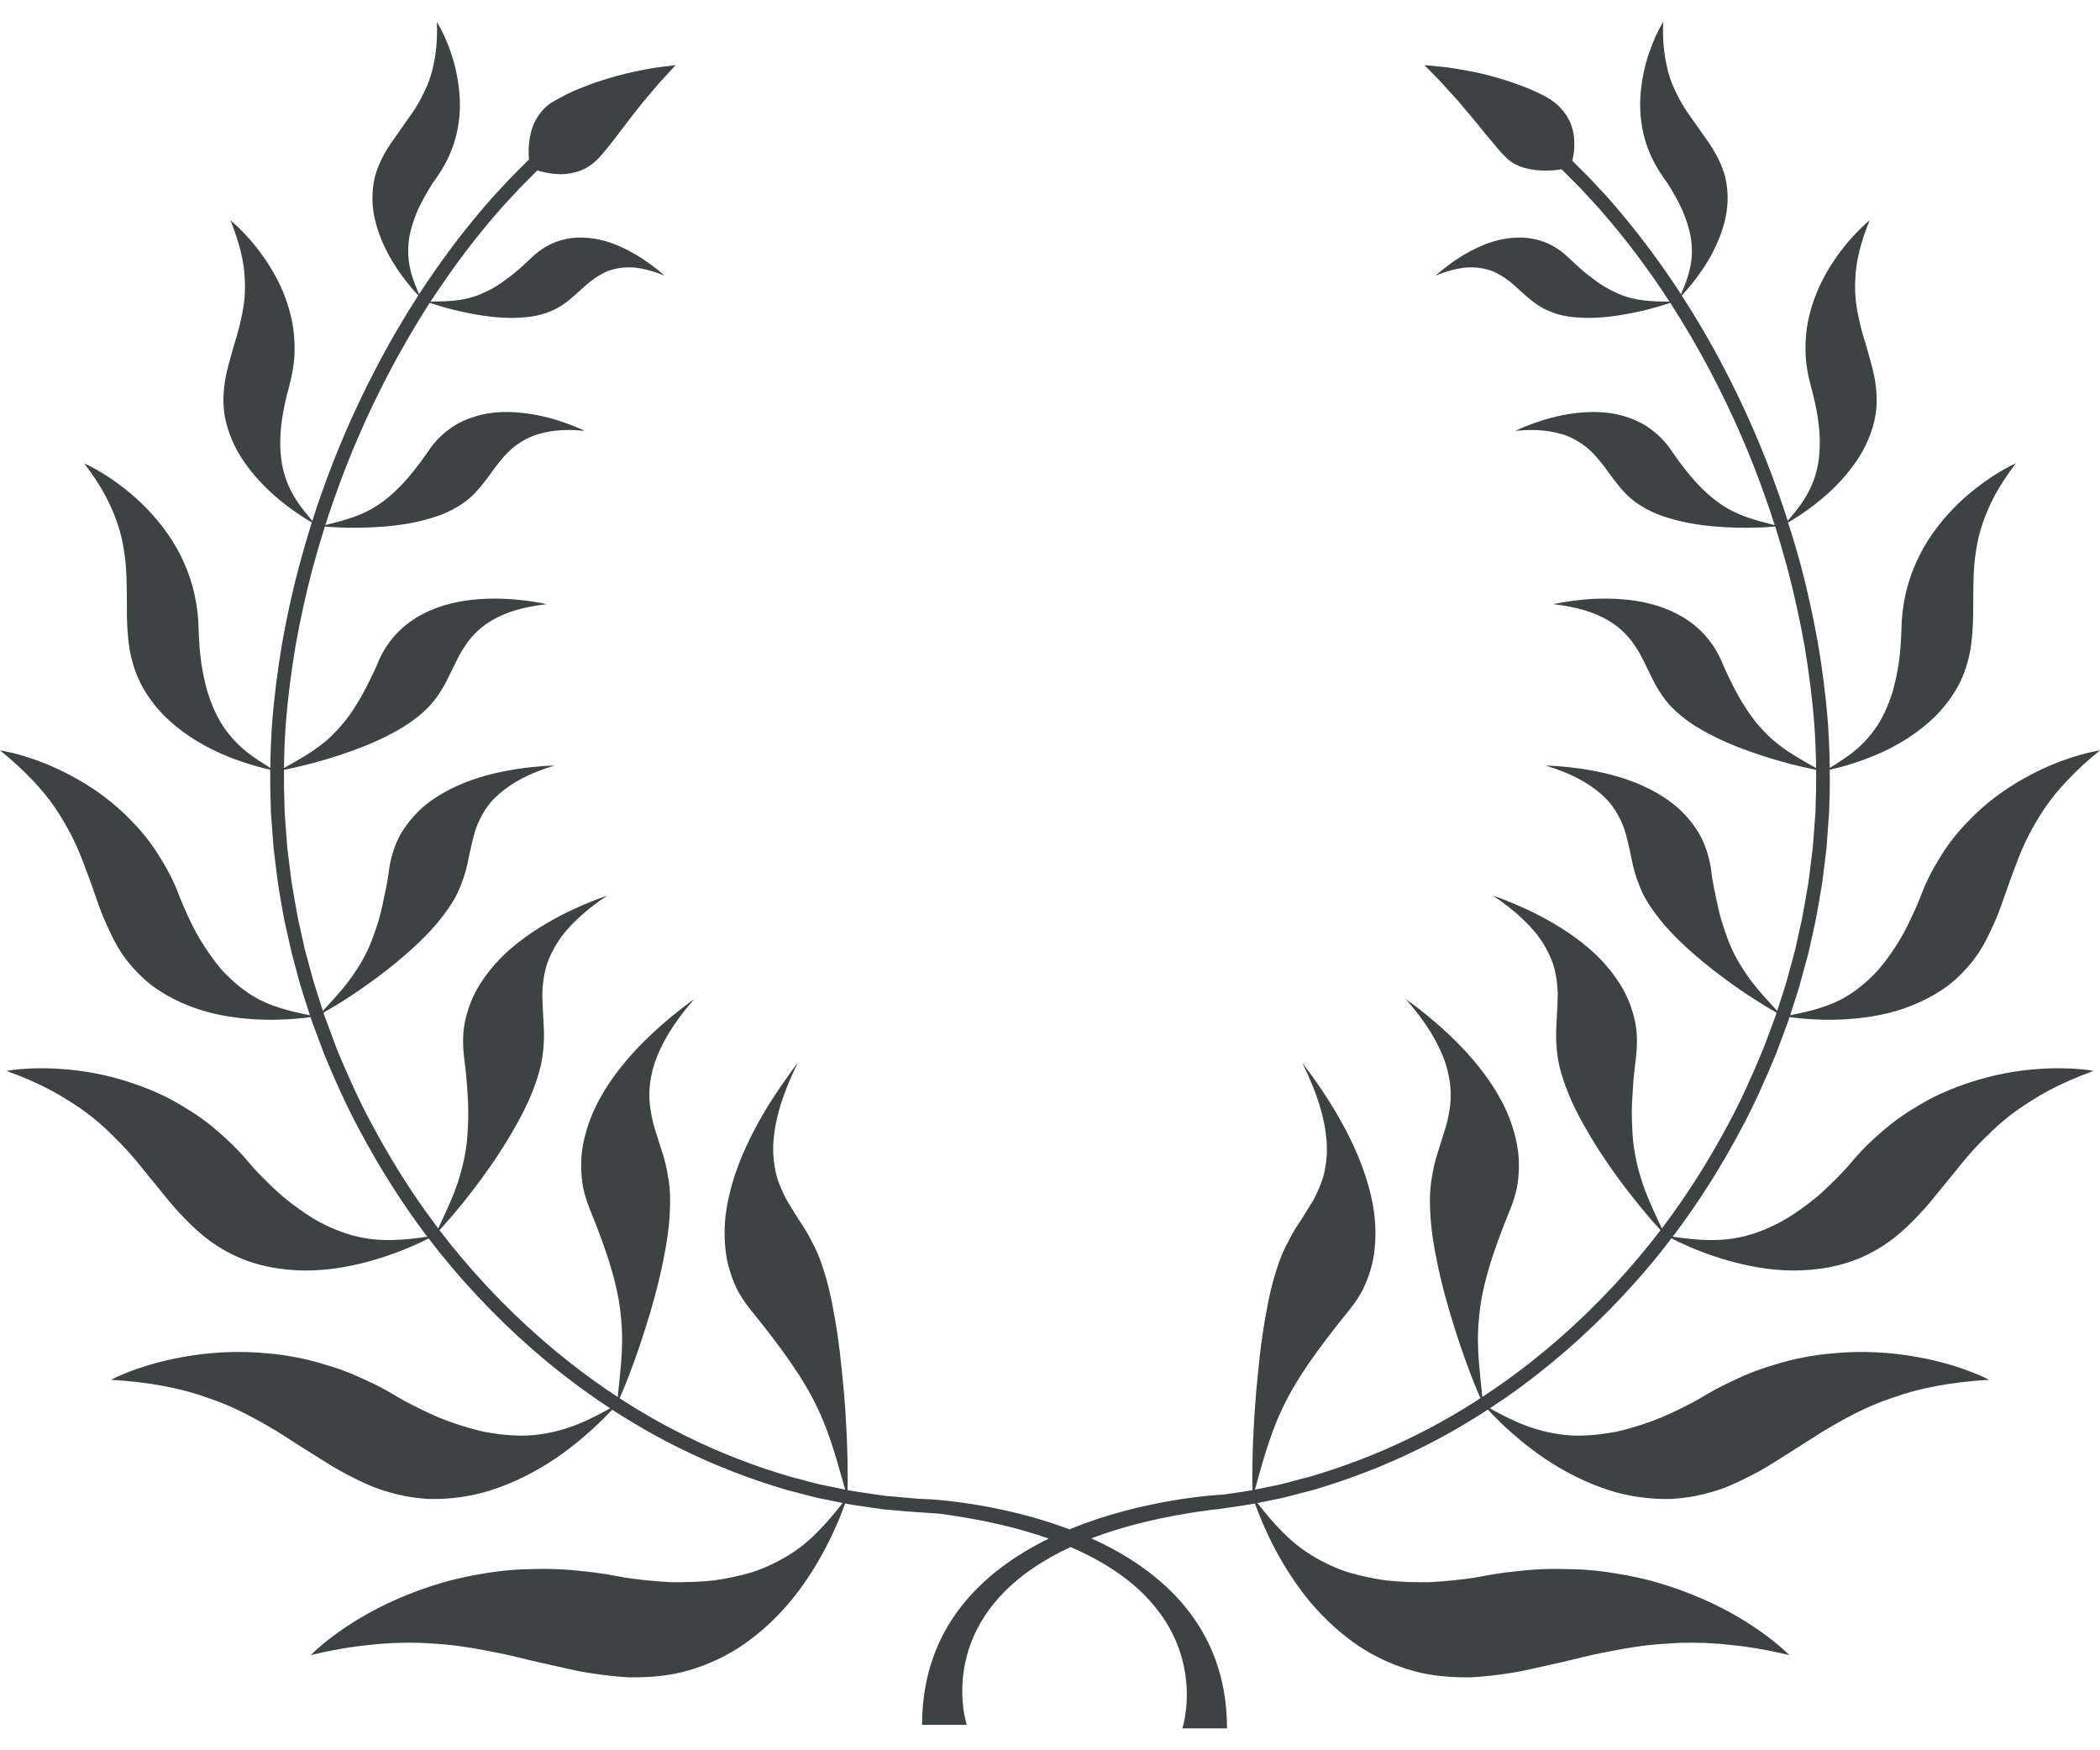 <?xml version="1.0" encoding="UTF-8"?>
<svg width="48px" height="40px" viewBox="0 0 48 40" version="1.1" xmlns="http://www.w3.org/2000/svg" xmlns:xlink="http://www.w3.org/1999/xlink">
    <title>边框-7</title>
    <g id="V1.4" stroke="none" stroke-width="1" fill="none" fill-rule="evenodd">
        <g id="形状汇集备份" transform="translate(-542, -709)" fill="#3D4242">
            <g id="边框-7" transform="translate(542, 709.5)">
                <path d="M38.016,0 C38.005,0.248 38.015,0.47 38.039,0.668 C38.065,0.868 38.101,1.047 38.15,1.213 C38.2,1.378 38.263,1.526 38.335,1.664 C38.403,1.805 38.48,1.935 38.563,2.058 L39.067,2.774 C39.225,3.011 39.359,3.264 39.435,3.548 C39.515,3.903 39.503,4.25 39.416,4.579 C39.332,4.908 39.19,5.207 39.04,5.462 C38.916,5.667 38.786,5.843 38.676,5.98 L38.598,6.075 C38.532,6.153 38.477,6.213 38.44,6.253 C38.768,6.758 39.098,7.32 39.418,7.934 C39.867,8.796 40.297,9.76 40.664,10.812 C40.733,11.006 40.799,11.204 40.863,11.404 C40.975,11.271 41.086,11.137 41.187,10.991 C41.305,10.818 41.408,10.626 41.484,10.394 C41.631,9.931 41.662,9.3 41.396,8.344 C41.32,8.063 41.276,7.8 41.269,7.546 C41.265,7.291 41.282,7.053 41.329,6.825 C41.425,6.368 41.602,5.965 41.812,5.624 C41.99,5.332 42.183,5.089 42.347,4.909 L42.427,4.824 C42.606,4.636 42.735,4.535 42.735,4.535 C42.526,5.048 42.421,5.484 42.408,5.866 C42.396,6.059 42.402,6.241 42.423,6.414 C42.445,6.587 42.481,6.752 42.518,6.913 C42.556,7.076 42.603,7.233 42.652,7.387 C42.697,7.544 42.741,7.7 42.782,7.855 C42.866,8.164 42.913,8.483 42.889,8.817 C42.873,9.022 42.824,9.218 42.758,9.405 C42.69,9.591 42.606,9.767 42.501,9.933 C42.295,10.263 42.037,10.546 41.786,10.774 C41.575,10.965 41.366,11.12 41.196,11.236 L41.1,11.3 C41.002,11.364 40.923,11.412 40.869,11.443 C40.978,11.769 41.076,12.107 41.169,12.45 C41.318,13.013 41.445,13.598 41.553,14.197 C41.654,14.796 41.734,15.408 41.782,16.034 C41.797,16.258 41.809,16.483 41.816,16.71 L41.824,17.049 L41.927,16.985 C42.06,16.901 42.191,16.814 42.32,16.717 C42.512,16.569 42.686,16.398 42.851,16.169 C43.018,15.94 43.151,15.657 43.267,15.286 C43.317,15.1 43.363,14.895 43.399,14.662 C43.424,14.488 43.441,14.301 43.452,14.098 L43.462,13.89 C43.472,13.225 43.635,12.668 43.875,12.191 C43.993,11.955 44.134,11.738 44.286,11.54 C44.435,11.345 44.596,11.168 44.757,11.012 C45.035,10.744 45.318,10.534 45.549,10.383 L45.659,10.313 C45.908,10.161 46.077,10.088 46.077,10.088 C45.888,10.339 45.727,10.579 45.604,10.805 C45.481,11.032 45.391,11.249 45.318,11.46 C45.245,11.67 45.199,11.873 45.169,12.071 C45.136,12.269 45.119,12.464 45.111,12.655 L45.105,12.941 L45.1,13.598 C45.099,13.66 45.097,13.722 45.093,13.785 C45.084,13.972 45.069,14.158 45.039,14.341 C45.006,14.527 44.957,14.713 44.887,14.895 C44.803,15.116 44.682,15.322 44.547,15.506 C44.409,15.693 44.261,15.856 44.09,16.005 C43.754,16.301 43.383,16.522 43.03,16.686 C42.728,16.825 42.445,16.922 42.22,16.988 L42.113,17.018 C41.988,17.052 41.889,17.076 41.822,17.091 C41.825,17.277 41.825,17.463 41.821,17.65 L41.806,18.092 L41.748,18.892 L41.689,19.371 C41.675,19.478 41.663,19.585 41.648,19.692 L41.621,19.852 C41.564,20.17 41.518,20.49 41.441,20.805 L41.336,21.28 L41.122,22.063 L40.919,22.701 L41.048,22.675 C41.22,22.639 41.392,22.6 41.563,22.547 C41.82,22.468 42.086,22.362 42.341,22.185 C42.47,22.096 42.601,21.992 42.734,21.866 C42.801,21.803 42.868,21.736 42.935,21.662 C42.999,21.587 43.064,21.504 43.128,21.419 C43.258,21.243 43.394,21.042 43.521,20.809 C43.644,20.575 43.769,20.31 43.893,20.006 C44.021,19.648 44.192,19.333 44.371,19.049 C44.547,18.765 44.748,18.515 44.965,18.293 C45.382,17.847 45.854,17.511 46.308,17.265 C46.695,17.049 47.067,16.902 47.364,16.806 L47.487,16.769 C47.799,16.676 48,16.649 48,16.649 C47.713,16.878 47.476,17.102 47.268,17.32 C47.056,17.54 46.881,17.757 46.734,17.973 C46.66,18.08 46.594,18.188 46.533,18.295 C46.47,18.402 46.41,18.508 46.357,18.615 C46.249,18.827 46.161,19.04 46.083,19.251 L45.965,19.565 L45.707,20.29 C45.682,20.358 45.655,20.426 45.626,20.492 C45.541,20.691 45.45,20.887 45.346,21.077 C45.32,21.124 45.293,21.171 45.264,21.216 L45.219,21.285 L45.172,21.352 C45.109,21.442 45.04,21.528 44.966,21.612 C44.782,21.817 44.588,21.993 44.368,22.135 C44.149,22.278 43.919,22.393 43.688,22.484 C43.229,22.668 42.742,22.752 42.311,22.785 C41.882,22.82 41.5,22.804 41.228,22.78 L40.966,22.753 C40.943,22.75 40.922,22.747 40.903,22.745 L40.874,22.835 L40.592,23.593 C40.343,24.19 40.083,24.78 39.777,25.341 C39.32,26.2 38.803,27.013 38.235,27.762 C38.478,27.799 38.714,27.827 38.963,27.837 C39.26,27.847 39.575,27.831 39.911,27.742 C40.079,27.697 40.254,27.637 40.439,27.554 C40.532,27.513 40.627,27.466 40.725,27.413 C40.823,27.36 40.919,27.298 41.021,27.232 C41.121,27.164 41.223,27.09 41.33,27.009 C41.436,26.927 41.55,26.84 41.656,26.739 C41.764,26.641 41.876,26.533 41.992,26.416 C42.104,26.3 42.227,26.175 42.341,26.035 C42.612,25.711 42.909,25.446 43.195,25.211 C43.487,24.979 43.795,24.79 44.091,24.628 C44.392,24.469 44.698,24.344 44.999,24.246 C45.296,24.147 45.585,24.073 45.863,24.022 C46.348,23.933 46.791,23.909 47.134,23.914 L47.275,23.918 C47.383,23.922 47.478,23.928 47.558,23.935 L47.697,23.95 C47.797,23.963 47.851,23.974 47.851,23.974 C47.47,24.113 47.135,24.259 46.839,24.416 C46.691,24.496 46.553,24.577 46.423,24.66 C46.294,24.743 46.166,24.826 46.049,24.912 C45.815,25.085 45.61,25.265 45.425,25.452 C45.232,25.635 45.06,25.823 44.899,26.016 L44.123,26.967 C44.072,27.029 44.019,27.089 43.965,27.149 C43.638,27.505 43.299,27.839 42.857,28.08 C42.333,28.382 41.749,28.507 41.199,28.531 C40.927,28.545 40.652,28.528 40.392,28.495 C40.13,28.46 39.883,28.41 39.653,28.35 C39.257,28.248 38.916,28.121 38.652,28.01 L38.398,27.896 L38.203,27.801 C38.036,28.024 37.862,28.24 37.684,28.45 C36.898,29.381 36.043,30.2 35.163,30.889 C34.919,31.081 34.672,31.263 34.425,31.436 L34.055,31.685 L34.124,31.724 C34.337,31.839 34.552,31.951 34.779,32.043 C35.081,32.163 35.408,32.257 35.797,32.296 C35.991,32.316 36.193,32.312 36.418,32.294 L36.589,32.276 L36.769,32.25 C36.829,32.241 36.892,32.23 36.956,32.218 L37.146,32.171 C37.405,32.1 37.693,32.012 37.995,31.885 C38.146,31.819 38.302,31.747 38.467,31.665 L38.717,31.536 C38.802,31.491 38.885,31.441 38.971,31.39 C39.106,31.309 39.241,31.234 39.376,31.167 L39.579,31.07 C39.777,30.974 39.97,30.889 40.167,30.817 C40.361,30.745 40.561,30.688 40.748,30.633 C40.937,30.58 41.125,30.538 41.312,30.505 C41.499,30.471 41.683,30.447 41.866,30.431 C42.045,30.413 42.221,30.402 42.394,30.398 C42.74,30.39 43.07,30.41 43.38,30.446 C43.689,30.484 43.973,30.536 44.226,30.596 C44.479,30.657 44.701,30.724 44.885,30.789 L45.086,30.864 C45.177,30.9 45.253,30.932 45.313,30.959 L45.465,31.033 C44.583,31.086 43.86,31.225 43.258,31.443 C42.64,31.649 42.139,31.932 41.652,32.222 L40.949,32.669 C40.715,32.815 40.49,32.964 40.255,33.098 C40.015,33.229 39.775,33.352 39.526,33.457 C39.403,33.509 39.274,33.554 39.141,33.592 C39.009,33.632 38.875,33.665 38.738,33.691 C38.57,33.723 38.404,33.743 38.242,33.753 C38.075,33.761 37.911,33.757 37.751,33.744 C37.429,33.719 37.123,33.661 36.83,33.573 C36.24,33.391 35.721,33.112 35.292,32.822 C34.915,32.565 34.603,32.297 34.373,32.081 L34.28,31.992 C34.162,31.877 34.07,31.781 34.008,31.714 C33.505,32.043 33.001,32.33 32.506,32.576 C31.632,33.013 30.789,33.323 30.026,33.548 L29.334,33.728 L28.742,33.85 C28.921,34.077 29.104,34.3 29.315,34.511 C29.441,34.637 29.58,34.766 29.731,34.876 C29.882,34.988 30.05,35.094 30.24,35.191 C30.427,35.287 30.643,35.384 30.879,35.45 C31.117,35.518 31.384,35.576 31.684,35.618 C31.982,35.651 32.313,35.663 32.686,35.658 C32.871,35.649 33.062,35.632 33.268,35.611 C33.403,35.596 33.545,35.58 33.689,35.558 L33.907,35.518 C34.082,35.484 34.253,35.457 34.422,35.436 L34.673,35.408 C34.918,35.38 35.156,35.361 35.391,35.357 L35.566,35.355 L36.073,35.365 C36.292,35.376 36.508,35.396 36.718,35.425 L36.875,35.449 L37.03,35.475 C37.131,35.492 37.23,35.509 37.328,35.531 C37.524,35.571 37.715,35.617 37.897,35.671 C38.265,35.777 38.613,35.91 38.919,36.042 C39.538,36.313 40.037,36.628 40.376,36.882 L40.546,37.013 C40.777,37.198 40.898,37.324 40.898,37.324 C40.417,37.209 39.976,37.134 39.567,37.094 C39.15,37.046 38.765,37.033 38.401,37.045 L38.267,37.051 L38.134,37.06 C38.044,37.065 37.955,37.071 37.869,37.078 C37.695,37.093 37.524,37.114 37.358,37.14 L37.113,37.18 L36.87,37.225 C36.707,37.255 36.549,37.287 36.39,37.322 C36.233,37.357 36.078,37.395 35.926,37.433 L35.695,37.487 L35.004,37.642 C34.853,37.675 34.701,37.708 34.546,37.731 C34.238,37.779 33.931,37.817 33.626,37.833 C33.314,37.838 33.002,37.822 32.692,37.771 C32.504,37.743 32.32,37.694 32.141,37.637 C31.964,37.58 31.793,37.513 31.632,37.439 C31.47,37.363 31.317,37.281 31.168,37.189 C31.021,37.096 30.88,36.996 30.747,36.89 C30.482,36.682 30.247,36.453 30.04,36.22 C29.833,35.987 29.652,35.737 29.497,35.5 C29.224,35.084 29.028,34.689 28.891,34.377 L28.836,34.249 C28.768,34.087 28.718,33.954 28.684,33.861 L28.45,33.9 L27.856,33.988 L27.689,34.005 C26.573,34.151 25.671,34.379 24.944,34.657 C26.546,35.379 28.046,36.676 28.046,39 L27.025,39 L27.058,38.878 C27.18,38.34 27.472,36.143 24.47,34.856 C21.842,36.07 21.921,38.003 22.04,38.677 L22.08,38.86 C22.09,38.898 22.097,38.919 22.097,38.919 L21.076,38.919 C21.076,36.694 22.451,35.406 23.972,34.663 C23.291,34.422 22.467,34.225 21.471,34.092 L20.747,34.043 L20.195,33.994 L19.551,33.901 C19.475,33.889 19.397,33.876 19.317,33.861 L19.205,34.155 L19.167,34.249 C19.027,34.576 18.816,35.025 18.505,35.5 C18.35,35.737 18.168,35.987 17.96,36.22 C17.755,36.453 17.519,36.682 17.254,36.89 C17.121,36.996 16.981,37.096 16.833,37.189 C16.685,37.281 16.532,37.363 16.369,37.439 C16.207,37.513 16.039,37.58 15.861,37.637 C15.683,37.694 15.498,37.743 15.309,37.771 C14.999,37.822 14.687,37.838 14.377,37.833 C14.07,37.817 13.763,37.779 13.455,37.731 C13.3,37.708 13.149,37.675 12.997,37.642 L12.54,37.539 C12.386,37.503 12.227,37.472 12.076,37.433 C11.923,37.395 11.768,37.357 11.611,37.322 L11.373,37.272 L11.131,37.225 C10.97,37.195 10.809,37.163 10.644,37.14 C10.478,37.114 10.308,37.093 10.132,37.078 L10.001,37.068 L9.867,37.06 C9.779,37.054 9.689,37.048 9.599,37.045 C9.237,37.033 8.85,37.046 8.434,37.094 C8.025,37.134 7.584,37.209 7.103,37.324 L7.174,37.255 C7.256,37.178 7.408,37.043 7.625,36.882 C7.964,36.628 8.463,36.313 9.082,36.042 C9.389,35.91 9.737,35.777 10.103,35.671 C10.288,35.617 10.479,35.571 10.674,35.531 L10.821,35.501 L10.972,35.475 C11.075,35.456 11.178,35.44 11.284,35.425 C11.493,35.396 11.709,35.376 11.928,35.365 L12.263,35.357 C12.378,35.354 12.493,35.354 12.611,35.357 C12.767,35.36 12.925,35.369 13.086,35.383 L13.328,35.408 C13.494,35.424 13.663,35.445 13.834,35.472 L14.093,35.518 C14.313,35.564 14.532,35.588 14.734,35.611 C14.94,35.632 15.131,35.649 15.315,35.658 C15.689,35.663 16.02,35.651 16.318,35.618 C16.618,35.576 16.885,35.518 17.122,35.45 C17.359,35.384 17.573,35.287 17.761,35.191 C17.951,35.094 18.118,34.988 18.271,34.876 C18.421,34.766 18.56,34.637 18.686,34.511 C18.897,34.3 19.081,34.077 19.26,33.85 C19.194,33.837 19.126,33.823 19.058,33.807 L18.667,33.728 L17.975,33.548 C17.213,33.323 16.369,33.013 15.494,32.576 C15,32.33 14.496,32.043 13.993,31.716 L13.789,31.925 L13.721,31.992 C13.486,32.22 13.14,32.528 12.71,32.822 C12.281,33.112 11.762,33.391 11.171,33.573 C10.879,33.661 10.573,33.719 10.251,33.744 C10.09,33.757 9.927,33.761 9.759,33.753 C9.597,33.743 9.431,33.723 9.263,33.691 C9.126,33.665 8.992,33.632 8.86,33.592 C8.728,33.554 8.597,33.509 8.475,33.457 C8.227,33.352 7.986,33.229 7.748,33.098 L7.514,32.96 L7.052,32.669 C6.816,32.525 6.588,32.37 6.35,32.222 C5.862,31.932 5.363,31.649 4.743,31.443 C4.141,31.225 3.419,31.086 2.537,31.033 L2.689,30.959 C2.788,30.914 2.934,30.853 3.118,30.789 C3.301,30.724 3.523,30.657 3.776,30.596 C4.028,30.536 4.311,30.484 4.621,30.446 C4.931,30.41 5.262,30.39 5.608,30.398 C5.781,30.402 5.955,30.413 6.135,30.431 C6.317,30.447 6.503,30.471 6.689,30.505 C6.875,30.538 7.064,30.58 7.253,30.633 L7.639,30.749 C7.704,30.77 7.769,30.793 7.834,30.817 C7.965,30.865 8.095,30.919 8.226,30.978 L8.423,31.07 C8.625,31.161 8.828,31.268 9.029,31.39 C9.116,31.441 9.199,31.491 9.284,31.536 L9.535,31.665 C9.698,31.747 9.855,31.819 10.006,31.885 C10.31,32.012 10.596,32.1 10.855,32.171 L11.046,32.218 L11.232,32.25 C11.355,32.27 11.472,32.285 11.583,32.294 C11.808,32.312 12.01,32.316 12.205,32.296 C12.593,32.257 12.921,32.163 13.222,32.043 C13.474,31.941 13.712,31.814 13.947,31.685 C13.576,31.443 13.204,31.177 12.837,30.889 C11.958,30.2 11.103,29.381 10.317,28.45 C10.139,28.24 9.965,28.024 9.796,27.802 L9.66,27.869 C9.606,27.895 9.544,27.925 9.475,27.956 C9.197,28.079 8.81,28.23 8.349,28.35 C8.119,28.41 7.87,28.46 7.61,28.495 C7.349,28.528 7.075,28.545 6.801,28.531 C6.253,28.507 5.669,28.382 5.144,28.08 C4.702,27.839 4.364,27.505 4.036,27.149 L3.878,26.967 L3.103,26.016 C2.996,25.888 2.883,25.761 2.763,25.637 L2.577,25.452 C2.392,25.265 2.186,25.085 1.952,24.912 C1.874,24.854 1.792,24.798 1.707,24.743 L1.578,24.66 C1.448,24.577 1.311,24.496 1.162,24.416 C0.867,24.259 0.531,24.113 0.15,23.974 L0.303,23.95 L0.444,23.935 C0.497,23.93 0.557,23.926 0.623,23.923 L0.727,23.918 C1.085,23.903 1.583,23.921 2.138,24.022 C2.416,24.073 2.706,24.147 3.001,24.246 C3.303,24.344 3.608,24.469 3.91,24.628 C4.206,24.79 4.515,24.979 4.807,25.211 C5.093,25.446 5.389,25.711 5.661,26.035 C5.736,26.129 5.815,26.215 5.894,26.297 L6.011,26.416 C6.126,26.533 6.238,26.641 6.346,26.739 C6.453,26.84 6.565,26.927 6.671,27.009 C6.778,27.09 6.881,27.164 6.982,27.232 C7.083,27.298 7.179,27.36 7.275,27.413 C7.374,27.466 7.469,27.513 7.562,27.554 C7.748,27.637 7.923,27.697 8.09,27.742 C8.426,27.831 8.743,27.847 9.038,27.837 C9.287,27.827 9.523,27.799 9.766,27.763 C9.198,27.013 8.682,26.2 8.225,25.341 C7.92,24.78 7.658,24.19 7.41,23.593 L7.241,23.139 C7.192,23.008 7.14,22.877 7.097,22.745 L6.96,22.762 C6.905,22.768 6.843,22.774 6.774,22.78 C6.501,22.804 6.12,22.82 5.689,22.785 C5.259,22.752 4.773,22.668 4.313,22.484 C4.082,22.393 3.853,22.278 3.633,22.135 C3.413,21.993 3.219,21.817 3.035,21.612 C2.961,21.528 2.892,21.442 2.829,21.352 C2.797,21.307 2.766,21.263 2.737,21.216 L2.655,21.077 C2.551,20.887 2.461,20.691 2.376,20.492 C2.288,20.292 2.221,20.086 2.149,19.878 C2.077,19.671 1.999,19.461 1.918,19.251 C1.84,19.04 1.752,18.827 1.645,18.615 C1.591,18.508 1.531,18.402 1.469,18.295 C1.407,18.188 1.341,18.08 1.268,17.973 C1.121,17.757 0.946,17.54 0.734,17.32 C0.526,17.102 0.288,16.878 0,16.649 L0.112,16.669 C0.202,16.686 0.342,16.717 0.515,16.769 C0.827,16.861 1.25,17.018 1.694,17.265 C2.147,17.511 2.619,17.847 3.037,18.293 C3.253,18.515 3.454,18.765 3.629,19.049 C3.81,19.333 3.981,19.648 4.109,20.006 C4.233,20.31 4.356,20.575 4.48,20.809 C4.609,21.042 4.744,21.243 4.873,21.419 C4.938,21.504 5.002,21.587 5.066,21.662 C5.133,21.736 5.201,21.803 5.268,21.866 C5.401,21.992 5.532,22.096 5.661,22.185 C5.916,22.362 6.182,22.468 6.438,22.547 C6.653,22.613 6.866,22.658 7.083,22.702 L6.88,22.063 C6.849,21.959 6.819,21.855 6.793,21.749 L6.667,21.28 L6.56,20.805 C6.483,20.49 6.436,20.17 6.38,19.852 L6.343,19.612 L6.254,18.892 L6.194,18.092 L6.19,18.012 L6.189,17.932 C6.178,17.65 6.174,17.37 6.177,17.09 L5.976,17.042 L5.888,17.018 C5.651,16.953 5.324,16.848 4.971,16.686 C4.618,16.522 4.247,16.301 3.911,16.005 C3.741,15.856 3.592,15.693 3.454,15.506 C3.319,15.322 3.2,15.116 3.115,14.895 C3.045,14.713 2.996,14.527 2.962,14.341 C2.934,14.158 2.917,13.972 2.908,13.785 L2.901,13.598 L2.9,13.224 C2.9,13.036 2.895,12.846 2.89,12.655 C2.882,12.464 2.865,12.269 2.832,12.071 C2.803,11.873 2.755,11.67 2.684,11.46 C2.611,11.249 2.52,11.032 2.396,10.805 C2.274,10.579 2.114,10.339 1.924,10.088 L2.065,10.157 C2.136,10.194 2.231,10.246 2.341,10.313 C2.589,10.465 2.92,10.699 3.244,11.012 C3.406,11.168 3.566,11.345 3.715,11.54 C3.868,11.738 4.009,11.955 4.127,12.191 C4.339,12.615 4.492,13.102 4.531,13.672 L4.54,13.89 C4.551,14.175 4.568,14.43 4.602,14.662 C4.639,14.895 4.683,15.1 4.735,15.286 C4.85,15.657 4.984,15.94 5.15,16.169 C5.315,16.398 5.49,16.569 5.682,16.717 C5.843,16.839 6.01,16.945 6.179,17.05 C6.182,16.709 6.196,16.37 6.219,16.034 C6.267,15.408 6.348,14.796 6.449,14.197 C6.556,13.598 6.682,13.013 6.834,12.45 C6.927,12.107 7.023,11.769 7.127,11.44 L6.967,11.342 L6.901,11.3 C6.717,11.181 6.469,11.004 6.215,10.774 C5.964,10.546 5.707,10.263 5.5,9.933 C5.395,9.767 5.312,9.591 5.244,9.405 C5.178,9.218 5.127,9.022 5.114,8.817 C5.089,8.483 5.136,8.164 5.219,7.855 C5.26,7.7 5.303,7.544 5.349,7.387 C5.398,7.233 5.444,7.076 5.483,6.913 C5.521,6.752 5.557,6.587 5.578,6.414 C5.599,6.241 5.606,6.059 5.594,5.866 C5.579,5.484 5.475,5.048 5.267,4.535 L5.398,4.65 C5.447,4.695 5.507,4.754 5.575,4.824 C5.754,5.01 5.981,5.283 6.189,5.624 C6.4,5.965 6.576,6.368 6.672,6.825 C6.719,7.053 6.737,7.291 6.733,7.546 C6.726,7.8 6.681,8.063 6.606,8.344 C6.339,9.3 6.371,9.931 6.517,10.394 C6.592,10.626 6.697,10.818 6.814,10.991 C6.915,11.137 7.027,11.271 7.139,11.406 C7.201,11.204 7.268,11.006 7.337,10.812 C7.704,9.76 8.134,8.796 8.584,7.934 C8.903,7.32 9.233,6.758 9.561,6.251 L9.45,6.13 L9.403,6.075 C9.279,5.929 9.116,5.718 8.962,5.462 C8.811,5.207 8.669,4.908 8.586,4.579 C8.498,4.25 8.486,3.903 8.567,3.548 C8.643,3.264 8.775,3.011 8.935,2.774 L9.438,2.058 C9.521,1.935 9.599,1.805 9.665,1.664 C9.738,1.526 9.801,1.378 9.851,1.213 C9.9,1.047 9.936,0.868 9.963,0.668 C9.987,0.47 9.995,0.248 9.986,0 L10.063,0.135 C10.09,0.187 10.123,0.253 10.159,0.331 C10.254,0.54 10.365,0.835 10.435,1.176 C10.502,1.514 10.544,1.907 10.483,2.308 C10.428,2.712 10.28,3.128 9.985,3.55 C9.854,3.726 9.758,3.9 9.671,4.056 C9.629,4.135 9.59,4.211 9.556,4.285 C9.524,4.36 9.496,4.432 9.471,4.501 C9.421,4.639 9.386,4.766 9.362,4.886 C9.338,5.007 9.332,5.12 9.331,5.226 C9.329,5.438 9.363,5.622 9.415,5.797 C9.461,5.944 9.519,6.083 9.578,6.223 C9.705,6.028 9.831,5.842 9.956,5.664 C10.41,5.015 10.845,4.479 11.221,4.052 L11.315,3.948 L11.66,3.577 L12.012,3.223 C12.039,3.196 12.065,3.17 12.091,3.146 C12.081,3.05 12.078,2.919 12.093,2.774 C12.11,2.618 12.144,2.441 12.226,2.28 C12.308,2.12 12.426,1.965 12.597,1.851 C12.694,1.791 12.809,1.729 12.937,1.663 L13.14,1.567 L13.364,1.478 C13.663,1.356 14.002,1.26 14.308,1.18 L14.609,1.115 C14.753,1.085 14.884,1.061 14.999,1.044 L15.443,0.988 L15.212,1.241 C15.069,1.387 14.888,1.61 14.695,1.837 L14.466,2.125 C14.164,2.515 13.878,2.91 13.678,3.12 C13.52,3.285 13.351,3.382 13.176,3.429 C13.003,3.48 12.832,3.489 12.674,3.474 C12.519,3.459 12.381,3.426 12.282,3.395 L11.886,3.793 L11.548,4.157 C11.517,4.19 11.487,4.224 11.456,4.258 C11.086,4.678 10.658,5.205 10.213,5.843 C10.131,5.96 10.048,6.081 9.965,6.205 L9.84,6.394 L9.934,6.392 C10.053,6.39 10.171,6.387 10.29,6.378 C10.469,6.365 10.653,6.339 10.84,6.276 C10.935,6.246 11.03,6.206 11.131,6.156 C11.232,6.108 11.336,6.049 11.444,5.975 L11.525,5.918 L11.608,5.856 C11.665,5.814 11.725,5.768 11.784,5.719 C11.904,5.622 12.024,5.503 12.163,5.377 C12.476,5.074 12.843,4.947 13.193,4.93 C13.547,4.917 13.884,5.002 14.182,5.137 C14.429,5.248 14.644,5.381 14.811,5.5 L14.906,5.569 C15.083,5.701 15.187,5.799 15.187,5.799 C14.995,5.719 14.82,5.668 14.661,5.638 C14.581,5.623 14.505,5.612 14.434,5.611 C14.363,5.608 14.297,5.611 14.232,5.617 C14.104,5.63 13.99,5.659 13.884,5.698 C13.783,5.741 13.689,5.796 13.601,5.855 C13.468,5.942 13.356,6.051 13.24,6.156 L13.122,6.26 C12.966,6.397 12.8,6.528 12.579,6.615 C12.317,6.731 12.005,6.763 11.694,6.765 C11.383,6.766 11.061,6.724 10.773,6.668 C10.486,6.615 10.232,6.548 10.048,6.492 L9.822,6.42 C9.501,6.919 9.176,7.473 8.861,8.077 C8.418,8.927 7.994,9.878 7.633,10.915 C7.564,11.107 7.499,11.301 7.436,11.499 C7.607,11.456 7.773,11.417 7.936,11.364 C8.136,11.303 8.334,11.226 8.531,11.109 C8.927,10.876 9.329,10.487 9.807,9.786 C9.944,9.579 10.114,9.419 10.292,9.291 C10.467,9.164 10.664,9.077 10.86,9.017 C11.251,8.895 11.67,8.898 12.038,8.948 C12.408,8.996 12.74,9.098 12.98,9.186 L13.141,9.248 C13.283,9.306 13.366,9.347 13.366,9.347 C12.87,9.295 12.507,9.349 12.215,9.45 C12.07,9.503 11.949,9.571 11.84,9.646 C11.731,9.721 11.636,9.807 11.553,9.897 C11.469,9.988 11.394,10.084 11.319,10.18 L11.106,10.472 C10.955,10.664 10.803,10.853 10.573,11.008 C10.432,11.102 10.283,11.184 10.119,11.25 C9.957,11.314 9.779,11.366 9.606,11.408 C9.256,11.492 8.884,11.533 8.547,11.549 C8.211,11.568 7.911,11.563 7.691,11.551 L7.426,11.534 C7.323,11.858 7.227,12.19 7.135,12.529 C6.989,13.086 6.862,13.661 6.757,14.249 C6.658,14.839 6.579,15.443 6.531,16.057 C6.508,16.386 6.495,16.718 6.491,17.053 L6.594,16.994 C6.731,16.917 6.865,16.842 6.997,16.759 C7.193,16.636 7.393,16.496 7.577,16.319 C7.758,16.141 7.95,15.923 8.12,15.644 C8.211,15.504 8.3,15.349 8.387,15.176 C8.476,15.003 8.57,14.812 8.658,14.598 C8.879,14.097 9.24,13.755 9.651,13.539 C9.856,13.43 10.073,13.35 10.289,13.297 C10.508,13.241 10.729,13.209 10.94,13.194 C11.302,13.166 11.638,13.184 11.905,13.213 L12.033,13.228 C12.317,13.265 12.496,13.308 12.496,13.308 C11.447,13.423 10.952,13.798 10.659,14.219 L10.609,14.294 C10.557,14.369 10.514,14.445 10.474,14.523 L10.243,14.99 C10.187,15.107 10.125,15.223 10.048,15.335 C9.976,15.449 9.891,15.559 9.786,15.668 C9.653,15.801 9.509,15.921 9.346,16.03 C9.185,16.14 9.003,16.24 8.824,16.33 C8.464,16.512 8.068,16.658 7.708,16.775 C7.351,16.892 7.019,16.976 6.779,17.032 L6.492,17.093 L6.492,17.505 L6.507,18.076 L6.565,18.861 L6.663,19.646 L6.689,19.803 C6.745,20.114 6.79,20.43 6.866,20.74 L6.969,21.205 L7.095,21.668 L7.18,21.975 L7.38,22.602 C7.529,22.438 7.678,22.28 7.818,22.112 C7.988,21.912 8.137,21.698 8.284,21.446 C8.355,21.319 8.42,21.183 8.481,21.036 L8.523,20.923 L8.564,20.806 C8.594,20.725 8.621,20.641 8.649,20.554 C8.684,20.437 8.714,20.314 8.743,20.183 L8.784,19.982 C8.832,19.775 8.872,19.55 8.903,19.304 C8.955,19.015 9.043,18.758 9.176,18.53 C9.314,18.305 9.482,18.111 9.668,17.945 C10.058,17.614 10.523,17.402 10.965,17.265 C11.351,17.148 11.72,17.084 12.016,17.047 L12.157,17.031 C12.472,16.997 12.674,16.995 12.674,16.995 C12.383,17.083 12.134,17.184 11.926,17.293 C11.724,17.4 11.556,17.517 11.417,17.636 C11.349,17.697 11.286,17.758 11.23,17.819 C11.176,17.881 11.131,17.945 11.089,18.008 C11.008,18.135 10.944,18.264 10.894,18.395 C10.861,18.482 10.836,18.568 10.815,18.655 L10.783,18.786 C10.753,18.917 10.721,19.049 10.697,19.181 C10.669,19.314 10.636,19.448 10.588,19.585 L10.529,19.741 L10.508,19.793 C10.48,19.862 10.446,19.935 10.407,20.007 C10.312,20.183 10.183,20.359 10.05,20.527 C9.914,20.695 9.761,20.859 9.597,21.018 C9.265,21.336 8.908,21.628 8.568,21.877 C8.229,22.128 7.91,22.335 7.675,22.478 L7.448,22.612 L7.393,22.644 L7.423,22.733 L7.7,23.478 C7.945,24.064 8.2,24.643 8.501,25.195 C8.876,25.898 9.29,26.571 9.742,27.202 L10.016,27.575 L10.078,27.442 C10.159,27.266 10.242,27.091 10.316,26.912 C10.432,26.644 10.523,26.371 10.593,26.056 C10.63,25.899 10.656,25.735 10.674,25.56 L10.685,25.428 L10.692,25.29 C10.697,25.198 10.702,25.099 10.703,24.999 C10.704,24.898 10.702,24.795 10.698,24.688 L10.678,24.353 C10.67,24.237 10.66,24.116 10.647,23.993 L10.616,23.738 C10.611,23.694 10.606,23.65 10.601,23.604 C10.568,23.284 10.582,22.988 10.662,22.706 C10.737,22.425 10.851,22.17 11.009,21.934 C11.163,21.698 11.344,21.489 11.54,21.301 C11.742,21.112 11.957,20.948 12.171,20.804 C12.601,20.515 13.028,20.31 13.347,20.173 L13.655,20.048 L13.879,19.968 C13.596,20.154 13.371,20.338 13.181,20.518 C13.088,20.608 13.004,20.696 12.929,20.784 C12.856,20.872 12.795,20.957 12.741,21.042 C12.634,21.211 12.557,21.376 12.5,21.537 C12.452,21.695 12.425,21.849 12.409,22.001 C12.402,22.077 12.396,22.154 12.396,22.228 L12.398,22.337 L12.413,22.667 L12.424,22.889 C12.446,23.183 12.435,23.496 12.362,23.847 C12.259,24.286 12.067,24.732 11.82,25.174 C11.697,25.396 11.568,25.612 11.432,25.82 C11.298,26.029 11.157,26.23 11.02,26.418 L10.788,26.727 C10.637,26.923 10.494,27.099 10.371,27.244 L10.282,27.347 C10.184,27.462 10.102,27.552 10.045,27.613 C10.211,27.831 10.382,28.043 10.557,28.25 C11.328,29.165 12.167,29.967 13.032,30.645 C13.392,30.928 13.756,31.188 14.12,31.427 L14.168,30.954 C14.178,30.85 14.188,30.745 14.197,30.639 C14.224,30.32 14.231,29.997 14.198,29.654 C14.145,28.953 13.912,28.184 13.472,27.11 C13.409,26.951 13.362,26.794 13.328,26.639 C13.298,26.479 13.286,26.318 13.284,26.163 C13.284,26.006 13.29,25.857 13.319,25.703 C13.345,25.55 13.383,25.401 13.429,25.256 C13.475,25.112 13.531,24.971 13.593,24.837 C13.658,24.699 13.731,24.565 13.809,24.436 C13.964,24.18 14.139,23.945 14.322,23.73 C14.502,23.518 14.693,23.323 14.875,23.151 C15.009,23.023 15.139,22.909 15.258,22.809 L15.372,22.713 C15.667,22.473 15.866,22.335 15.866,22.335 C15.37,22.9 15.109,23.371 14.963,23.794 C14.831,24.203 14.817,24.564 14.873,24.876 C14.897,25.036 14.931,25.191 14.979,25.333 L15.118,25.777 C15.167,25.923 15.211,26.075 15.244,26.242 L15.288,26.497 C15.3,26.585 15.309,26.677 15.314,26.776 C15.319,26.895 15.318,27.019 15.312,27.145 C15.308,27.27 15.3,27.396 15.285,27.526 C15.259,27.783 15.212,28.053 15.157,28.323 C15.051,28.854 14.899,29.397 14.743,29.884 L14.612,30.283 C14.525,30.537 14.441,30.766 14.366,30.96 L14.312,31.097 C14.251,31.25 14.199,31.372 14.163,31.455 C14.657,31.776 15.151,32.056 15.635,32.298 C16.491,32.724 17.317,33.029 18.062,33.247 L18.607,33.391 L18.738,33.424 L19.318,33.543 C19.237,33.263 19.164,32.987 19.08,32.716 C19.03,32.55 18.974,32.393 18.915,32.223 C18.852,32.055 18.784,31.885 18.704,31.717 C18.389,31.036 17.891,30.338 17.135,29.406 C17.024,29.267 16.932,29.124 16.853,28.977 C16.779,28.825 16.718,28.668 16.673,28.511 C16.649,28.432 16.629,28.354 16.614,28.275 C16.598,28.197 16.589,28.112 16.58,28.031 C16.563,27.867 16.559,27.705 16.565,27.543 C16.569,27.463 16.574,27.383 16.582,27.302 C16.592,27.223 16.604,27.14 16.618,27.059 C16.646,26.898 16.683,26.74 16.725,26.586 C16.814,26.276 16.925,25.986 17.055,25.704 C17.311,25.145 17.611,24.671 17.843,24.331 L18.107,23.959 C18.188,23.849 18.236,23.788 18.236,23.788 C18.058,24.146 17.93,24.468 17.838,24.762 C17.751,25.048 17.703,25.305 17.683,25.537 C17.678,25.596 17.674,25.652 17.672,25.708 L17.674,25.864 C17.68,25.964 17.689,26.061 17.705,26.152 C17.719,26.245 17.738,26.335 17.763,26.417 C17.788,26.496 17.817,26.573 17.849,26.647 C17.881,26.722 17.915,26.794 17.95,26.865 L18.006,26.967 L18.248,27.358 L18.311,27.454 C18.368,27.54 18.424,27.629 18.478,27.725 L18.557,27.876 C18.637,28.022 18.712,28.187 18.78,28.384 C18.82,28.507 18.859,28.626 18.895,28.752 C18.929,28.879 18.961,29.012 18.991,29.148 C19.02,29.285 19.047,29.429 19.072,29.571 C19.098,29.71 19.121,29.852 19.143,29.999 C19.185,30.29 19.22,30.588 19.249,30.885 C19.279,31.181 19.303,31.463 19.323,31.739 L19.355,32.328 C19.363,32.514 19.368,32.688 19.372,32.846 L19.376,33.332 C19.376,33.421 19.374,33.496 19.373,33.555 L19.602,33.593 L20.232,33.685 L20.963,33.75 L21.316,33.767 C21.402,33.774 21.519,33.784 21.661,33.799 L21.772,33.812 C22.402,33.888 23.414,34.061 24.445,34.451 C26.138,33.751 27.856,33.661 27.965,33.656 L28.399,33.593 C28.474,33.581 28.551,33.569 28.628,33.555 L28.625,33.334 L28.625,33.137 C28.627,32.826 28.638,32.408 28.667,31.942 L28.68,31.739 C28.698,31.463 28.723,31.181 28.753,30.885 C28.781,30.588 28.816,30.29 28.859,29.999 L28.892,29.782 L28.929,29.571 C28.954,29.429 28.981,29.285 29.01,29.148 C29.039,29.012 29.072,28.879 29.106,28.752 C29.142,28.626 29.182,28.507 29.222,28.384 C29.272,28.236 29.327,28.106 29.385,27.989 L29.445,27.876 C29.497,27.771 29.55,27.675 29.605,27.585 L29.753,27.358 L30.015,26.935 L30.052,26.865 C30.088,26.794 30.121,26.722 30.153,26.647 C30.184,26.573 30.213,26.496 30.239,26.417 C30.263,26.335 30.282,26.245 30.297,26.152 C30.312,26.061 30.323,25.964 30.328,25.864 L30.328,25.708 C30.328,25.652 30.324,25.596 30.319,25.537 C30.298,25.305 30.251,25.048 30.163,24.762 C30.073,24.468 29.943,24.146 29.766,23.788 L29.987,24.086 C30.038,24.157 30.096,24.239 30.16,24.331 C30.39,24.671 30.691,25.145 30.947,25.704 C31.077,25.986 31.187,26.276 31.275,26.586 C31.319,26.74 31.355,26.898 31.384,27.059 C31.398,27.14 31.409,27.223 31.418,27.302 C31.427,27.383 31.432,27.463 31.436,27.543 C31.442,27.705 31.438,27.867 31.421,28.031 C31.414,28.112 31.403,28.197 31.387,28.275 C31.371,28.354 31.352,28.432 31.33,28.511 C31.283,28.668 31.223,28.825 31.148,28.977 C31.07,29.124 30.977,29.267 30.866,29.406 C30.111,30.338 29.612,31.036 29.297,31.717 C29.217,31.885 29.149,32.055 29.087,32.223 C29.027,32.393 28.971,32.55 28.921,32.716 C28.836,32.987 28.764,33.263 28.684,33.543 L29.134,33.452 L29.263,33.424 L29.394,33.391 C29.57,33.346 29.752,33.298 29.94,33.247 C30.684,33.029 31.511,32.724 32.366,32.298 C32.851,32.056 33.345,31.775 33.839,31.454 L33.765,31.282 L33.689,31.097 C33.568,30.792 33.412,30.369 33.258,29.884 C33.103,29.397 32.95,28.854 32.844,28.323 C32.789,28.053 32.741,27.783 32.716,27.526 C32.702,27.396 32.693,27.27 32.689,27.145 C32.683,27.019 32.682,26.895 32.687,26.776 C32.693,26.677 32.701,26.585 32.714,26.497 C32.727,26.41 32.741,26.326 32.758,26.242 C32.78,26.13 32.806,26.026 32.836,25.925 L33.022,25.333 C33.07,25.191 33.104,25.036 33.13,24.876 C33.184,24.564 33.169,24.203 33.039,23.794 C32.893,23.371 32.631,22.9 32.135,22.335 L32.328,22.476 C32.409,22.537 32.511,22.617 32.63,22.713 L32.866,22.914 C32.949,22.987 33.037,23.066 33.128,23.151 C33.308,23.323 33.499,23.518 33.679,23.73 C33.861,23.945 34.037,24.18 34.193,24.436 C34.27,24.565 34.343,24.699 34.408,24.837 C34.472,24.971 34.526,25.112 34.572,25.256 C34.619,25.401 34.656,25.55 34.682,25.703 C34.711,25.857 34.718,26.006 34.718,26.163 C34.716,26.318 34.703,26.479 34.673,26.639 C34.641,26.794 34.592,26.951 34.53,27.11 C34.089,28.184 33.856,28.953 33.803,29.654 C33.77,29.997 33.778,30.32 33.804,30.639 C33.826,30.905 33.856,31.159 33.882,31.424 C34.246,31.188 34.61,30.928 34.97,30.645 C35.834,29.967 36.673,29.165 37.444,28.25 C37.619,28.043 37.79,27.831 37.956,27.613 L37.789,27.428 L37.718,27.347 C37.524,27.121 37.256,26.794 36.981,26.418 C36.844,26.23 36.705,26.029 36.569,25.82 C36.434,25.612 36.306,25.396 36.18,25.174 C35.934,24.732 35.743,24.286 35.639,23.847 C35.581,23.566 35.563,23.31 35.569,23.068 L35.599,22.447 C35.603,22.374 35.605,22.301 35.606,22.228 C35.605,22.154 35.599,22.077 35.592,22.001 C35.576,21.849 35.551,21.695 35.501,21.537 C35.445,21.376 35.368,21.211 35.261,21.042 C35.206,20.957 35.146,20.872 35.072,20.784 C34.998,20.696 34.913,20.608 34.82,20.518 C34.632,20.338 34.404,20.154 34.124,19.968 L34.269,20.019 L34.437,20.084 C34.502,20.11 34.574,20.14 34.654,20.173 C34.973,20.31 35.4,20.515 35.83,20.804 C36.044,20.948 36.26,21.112 36.462,21.301 C36.657,21.489 36.838,21.698 36.992,21.934 C37.15,22.17 37.264,22.425 37.339,22.706 C37.419,22.988 37.433,23.284 37.399,23.604 C37.388,23.742 37.367,23.868 37.355,23.993 L37.337,24.176 L37.304,24.688 C37.299,24.795 37.298,24.898 37.299,24.999 L37.302,25.148 L37.309,25.29 C37.312,25.384 37.319,25.474 37.327,25.56 C37.345,25.735 37.373,25.899 37.408,26.056 C37.478,26.371 37.57,26.644 37.685,26.912 C37.777,27.135 37.885,27.354 37.985,27.575 C38.543,26.839 39.051,26.038 39.501,25.195 C39.8,24.643 40.056,24.064 40.3,23.478 L40.468,23.031 C40.514,22.902 40.567,22.775 40.609,22.645 L40.411,22.529 L40.107,22.34 C39.908,22.213 39.677,22.056 39.434,21.877 C39.094,21.628 38.737,21.336 38.404,21.018 C38.24,20.859 38.087,20.695 37.951,20.527 C37.819,20.359 37.689,20.183 37.595,20.007 C37.555,19.935 37.522,19.862 37.493,19.793 L37.413,19.585 C37.366,19.448 37.332,19.314 37.304,19.181 C37.28,19.049 37.248,18.917 37.219,18.786 C37.187,18.655 37.157,18.525 37.108,18.395 C37.057,18.264 36.993,18.135 36.911,18.008 C36.87,17.945 36.825,17.881 36.771,17.819 C36.716,17.758 36.652,17.697 36.584,17.636 C36.445,17.517 36.278,17.4 36.075,17.293 C35.868,17.184 35.618,17.083 35.327,16.995 L35.439,16.999 C35.529,17.003 35.669,17.012 35.845,17.031 C36.158,17.064 36.586,17.128 37.036,17.265 C37.478,17.402 37.944,17.614 38.333,17.945 C38.52,18.111 38.688,18.305 38.825,18.53 C38.96,18.758 39.046,19.015 39.1,19.304 C39.12,19.468 39.144,19.622 39.172,19.769 L39.216,19.982 C39.26,20.189 39.299,20.378 39.354,20.554 L39.394,20.682 L39.437,20.806 C39.463,20.886 39.492,20.962 39.52,21.036 C39.58,21.183 39.646,21.319 39.717,21.446 C39.863,21.698 40.013,21.912 40.183,22.112 C40.324,22.28 40.472,22.438 40.621,22.602 L40.628,22.581 C40.724,22.278 40.83,21.977 40.907,21.668 L41.032,21.205 L41.135,20.74 C41.185,20.534 41.222,20.324 41.258,20.115 L41.339,19.646 L41.436,18.861 L41.495,18.076 L41.499,17.997 L41.5,17.919 C41.511,17.643 41.515,17.368 41.512,17.094 L41.223,17.032 L40.955,16.967 C40.759,16.917 40.533,16.853 40.294,16.775 C39.934,16.658 39.536,16.512 39.177,16.33 C38.998,16.24 38.816,16.14 38.655,16.03 C38.493,15.921 38.349,15.801 38.216,15.668 C38.11,15.559 38.026,15.449 37.953,15.335 C37.902,15.26 37.857,15.184 37.816,15.106 L37.586,14.64 C37.528,14.522 37.47,14.406 37.393,14.294 C37.105,13.843 36.617,13.43 35.505,13.308 L35.562,13.296 C35.636,13.28 35.779,13.253 35.967,13.228 C36.253,13.191 36.639,13.161 37.061,13.194 C37.273,13.209 37.493,13.241 37.713,13.297 C37.929,13.35 38.145,13.43 38.35,13.539 C38.763,13.755 39.122,14.097 39.345,14.598 C39.432,14.812 39.526,15.003 39.613,15.176 C39.701,15.349 39.789,15.504 39.881,15.644 C40.051,15.923 40.243,16.141 40.424,16.319 C40.608,16.496 40.808,16.636 41.004,16.759 C41.169,16.862 41.339,16.955 41.511,17.053 C41.507,16.719 41.494,16.386 41.47,16.057 C41.423,15.443 41.343,14.839 41.245,14.249 C41.139,13.661 41.012,13.086 40.866,12.529 C40.774,12.19 40.679,11.858 40.576,11.533 L40.391,11.547 L40.31,11.551 C40.092,11.563 39.79,11.568 39.455,11.549 C39.117,11.533 38.746,11.492 38.396,11.408 C38.222,11.366 38.044,11.314 37.883,11.25 C37.718,11.184 37.569,11.102 37.429,11.008 C37.2,10.853 37.046,10.664 36.896,10.472 C36.822,10.376 36.755,10.277 36.683,10.18 C36.608,10.084 36.532,9.988 36.449,9.897 C36.366,9.807 36.271,9.721 36.161,9.646 C36.052,9.571 35.93,9.503 35.787,9.45 C35.493,9.349 35.132,9.295 34.636,9.347 L34.739,9.3 C34.806,9.27 34.902,9.23 35.021,9.186 C35.261,9.098 35.593,8.996 35.962,8.948 C36.332,8.898 36.75,8.895 37.141,9.017 C37.337,9.077 37.534,9.164 37.709,9.291 C37.887,9.419 38.057,9.579 38.195,9.786 C38.673,10.487 39.073,10.876 39.47,11.109 C39.668,11.226 39.865,11.303 40.064,11.364 C40.228,11.417 40.394,11.457 40.564,11.5 C40.502,11.301 40.437,11.107 40.368,10.915 C40.008,9.878 39.584,8.927 39.14,8.077 C38.825,7.473 38.5,6.919 38.178,6.421 L37.953,6.492 L37.701,6.563 C37.561,6.599 37.4,6.637 37.228,6.668 C36.94,6.724 36.619,6.766 36.307,6.765 C35.997,6.763 35.684,6.731 35.422,6.615 C35.201,6.528 35.037,6.397 34.878,6.26 C34.72,6.125 34.577,5.972 34.4,5.855 C34.313,5.796 34.22,5.741 34.117,5.698 C34.011,5.659 33.897,5.63 33.769,5.617 C33.706,5.611 33.638,5.608 33.567,5.611 C33.497,5.612 33.421,5.623 33.341,5.638 C33.181,5.668 33.006,5.719 32.814,5.799 L32.929,5.7 C32.958,5.675 32.993,5.647 33.033,5.617 L33.095,5.569 C33.272,5.436 33.523,5.27 33.819,5.137 C34.117,5.002 34.454,4.917 34.809,4.93 C35.16,4.947 35.524,5.074 35.839,5.377 L36.096,5.615 C36.137,5.652 36.177,5.687 36.217,5.719 L36.306,5.79 L36.393,5.856 C36.449,5.9 36.504,5.939 36.557,5.975 C36.665,6.049 36.77,6.108 36.87,6.156 C36.971,6.206 37.066,6.246 37.161,6.276 C37.35,6.339 37.531,6.365 37.711,6.378 C37.859,6.39 38.008,6.391 38.16,6.394 C38.036,6.202 37.912,6.018 37.789,5.843 C37.343,5.205 36.914,4.678 36.546,4.258 L36.117,3.793 L35.77,3.445 C35.743,3.418 35.717,3.393 35.692,3.369 C35.595,3.385 35.467,3.399 35.326,3.399 C35.171,3.401 35.008,3.38 34.846,3.337 C34.684,3.293 34.534,3.213 34.406,3.082 C34.359,3.036 34.308,2.981 34.255,2.921 L33.908,2.505 C33.725,2.273 33.516,2.032 33.323,1.801 L32.983,1.427 C32.949,1.389 32.915,1.354 32.883,1.32 L32.559,0.988 L32.9,1.021 C33.114,1.038 33.4,1.088 33.719,1.149 C34.346,1.282 35.067,1.539 35.418,1.761 C35.639,1.899 35.78,2.076 35.869,2.251 C35.956,2.428 35.983,2.611 35.986,2.772 C35.989,2.931 35.964,3.071 35.938,3.173 L36.342,3.577 L36.687,3.948 C36.718,3.982 36.749,4.016 36.781,4.052 C37.156,4.479 37.591,5.015 38.045,5.664 C38.17,5.842 38.296,6.029 38.423,6.224 L38.389,6.305 C38.46,6.137 38.531,5.973 38.586,5.797 C38.638,5.622 38.673,5.438 38.672,5.226 C38.67,5.12 38.663,5.007 38.639,4.886 C38.616,4.766 38.58,4.639 38.531,4.501 C38.506,4.432 38.477,4.36 38.445,4.285 C38.412,4.211 38.372,4.135 38.331,4.056 C38.244,3.9 38.147,3.726 38.017,3.55 C37.721,3.128 37.573,2.712 37.519,2.308 C37.457,1.907 37.499,1.514 37.566,1.176 C37.636,0.835 37.748,0.54 37.842,0.331 L37.91,0.191 C37.972,0.069 38.016,0 38.016,0 Z" id="23"></path>
            </g>
        </g>
    </g>
</svg>